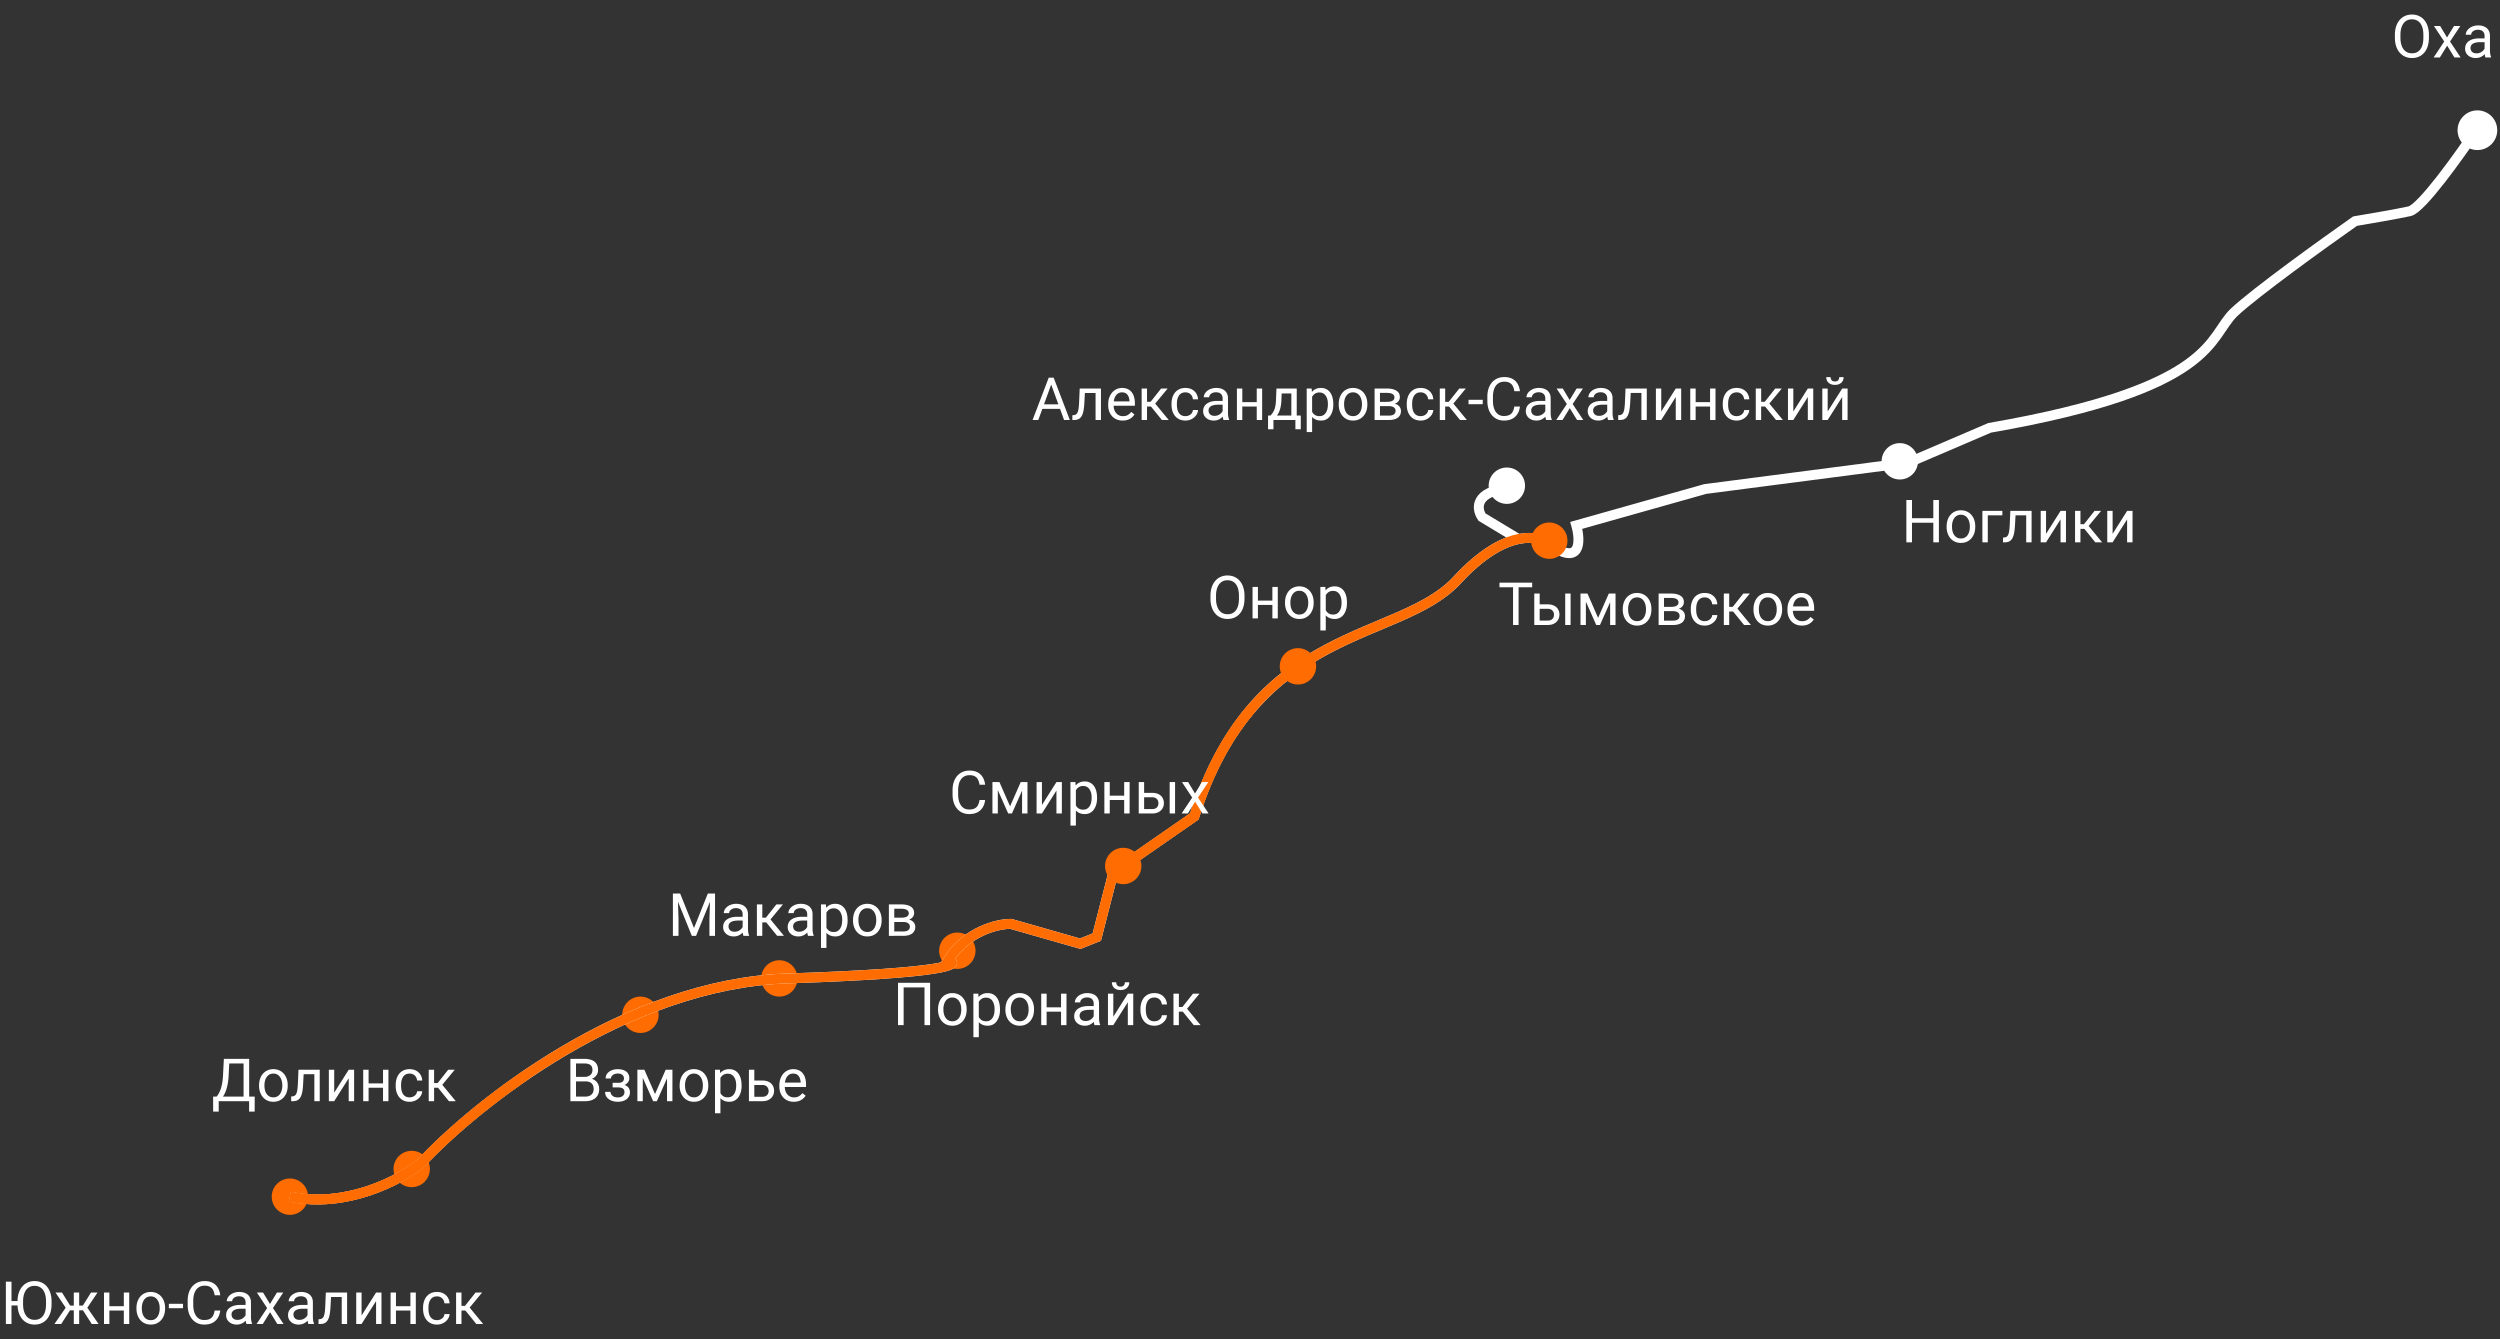 <svg width="756" height="405" fill="none" xmlns="http://www.w3.org/2000/svg"><rect width="100%" height="100%" fill="#333333" stroke="none"/><circle cx="749.168" cy="39.375" r="6" fill="#fff"/><circle cx="455.668" cy="146.875" r="5.5" fill="#fff"/><circle cx="574.5" cy="139.5" r="5.5" fill="#fff"/><circle cx="87.668" cy="361.875" r="5.5" fill="#FF6C01"/><circle cx="124.5" cy="353.5" r="5.5" fill="#FF6C01"/><circle cx="235.668" cy="295.875" r="5.5" fill="#FF6C01"/><circle cx="289.5" cy="287.5" r="5.5" fill="#FF6C01"/><circle cx="193.668" cy="306.875" r="5.5" fill="#FF6C01"/><path d="M749.168 38.875c-5.333 8-16.9 24.2-20.5 25-3.6.8-12.5 2.333-16.5 3-9.5 6.667-30.1 21.5-36.5 27.5-8 7.5-5 23-74 35l-24.5 10.5-61.5 8-39 11c1.333 4.833 1.5 12.7-8.5 5.5-1.577-1.261-4.683-2.269-9-1.372m-371.5 198.872c17.2 3.6 33.5-5.167 39.5-10 16.667-18 62.2-54.4 111-56 48.8-1.6 52.667-4.333 48.5-5.5 5.6-8.8 15-11 19-11l21 6 5-2 5-19.5 24.5-17c18.5-58.5 62-52.5 79.5-71.5 7.377-8.01 13.69-11.373 18.5-12.372m0 0-11-6.628c-1.5-2.167-2.4-6.9 6-8.5" stroke="#fff" stroke-width="3"/><path d="M468.168 164.375c-1.577-1.261-4.683-2.269-9-1.372-4.81.999-11.123 4.362-18.5 12.372-17.5 19-61 13-79.5 71.5l-24.5 17-5 19.5-5 2-21-6c-4 0-13.4 2.2-19 11 4.167 1.167.3 3.9-48.5 5.5s-94.333 38-111 56c-6 4.833-22.3 13.6-39.5 10" stroke="#FF6C01" stroke-width="3"/><path d="m336.668 263.875 24.5-17c4.495-14.213 10.465-24.618 17.179-32.5m-290.679 147.5c17.2 3.6 33.5-5.167 39.5-10 6.554-7.079 17.573-17.003 31.5-26.538" stroke="#FF6C01" stroke-width="3"/><circle cx="339.668" cy="261.875" r="5.5" fill="#FF6C01"/><circle cx="392.5" cy="201.5" r="5.5" fill="#FF6C01"/><circle cx="468.5" cy="163.5" r="5.5" fill="#FF6C01"/><path d="M3.473 387.578v12.797H1.776v-12.797h1.697Zm2.935 5.862v1.336h-3.04v-1.336h3.04Zm9.185.132v.809c0 .961-.12 1.822-.36 2.584s-.587 1.409-1.038 1.942a4.499 4.499 0 0 1-1.626 1.222c-.627.281-1.33.422-2.109.422-.756 0-1.45-.141-2.083-.422a4.684 4.684 0 0 1-1.635-1.222c-.457-.533-.811-1.18-1.063-1.942-.252-.762-.378-1.623-.378-2.584v-.809c0-.961.123-1.819.369-2.575.252-.762.606-1.409 1.063-1.942.457-.539 1-.95 1.626-1.231a5.075 5.075 0 0 1 2.083-.422c.78 0 1.483.141 2.11.422a4.455 4.455 0 0 1 1.626 1.231c.457.533.805 1.18 1.046 1.942.246.756.369 1.614.369 2.575Zm-1.679.809v-.826c0-.762-.079-1.436-.237-2.022-.153-.586-.378-1.078-.677-1.476a2.915 2.915 0 0 0-1.099-.906c-.427-.205-.914-.307-1.459-.307-.527 0-1.005.102-1.432.307a3.029 3.029 0 0 0-1.09.906c-.299.398-.53.89-.694 1.476-.164.586-.247 1.26-.247 2.022v.826c0 .767.083 1.447.247 2.039.164.586.398 1.081.703 1.485.31.399.676.7 1.098.906.428.205.906.307 1.433.307.55 0 1.04-.102 1.468-.307a2.872 2.872 0 0 0 1.08-.906c.3-.404.525-.899.678-1.485.152-.592.228-1.272.228-2.039Zm6.478 1.854-3.604-5.37h1.96l2.461 3.938h1.898l-.237 1.432h-2.478Zm.887-.167-2.76 4.307h-2.056l3.788-5.484 1.028 1.177Zm2.663-5.203v9.51h-1.626v-9.51h1.626Zm5.546 0-3.603 5.37h-2.479l-.255-1.432h1.908l2.46-3.938h1.97Zm-1.74 9.51-2.768-4.307 1.045-1.177 3.78 5.484h-2.057Zm10.01-5.388v1.319h-5.027v-1.319h5.028Zm-4.684-4.122v9.51h-1.626v-9.51h1.626Zm6.003 0v9.51h-1.635v-9.51h1.635Zm2.189 4.861v-.203c0-.685.1-1.321.299-1.907a4.544 4.544 0 0 1 .86-1.538c.376-.439.83-.779 1.363-1.019.533-.247 1.13-.37 1.793-.37.668 0 1.269.123 1.802.37.539.24.996.58 1.37 1.019.382.434.672.946.871 1.538.2.586.299 1.222.299 1.907v.203c0 .685-.1 1.321-.299 1.907-.2.586-.49 1.098-.87 1.538-.375.433-.83.773-1.362 1.019-.528.241-1.125.361-1.793.361-.668 0-1.269-.12-1.802-.361a4.082 4.082 0 0 1-1.371-1.019 4.65 4.65 0 0 1-.861-1.538 5.888 5.888 0 0 1-.3-1.907Zm1.626-.203v.203c0 .474.055.922.167 1.344.11.416.278.785.5 1.108.23.322.513.577.853.764.34.182.736.273 1.187.273.445 0 .835-.091 1.169-.273a2.45 2.45 0 0 0 .843-.764 3.55 3.55 0 0 0 .501-1.108 5.01 5.01 0 0 0 .176-1.344v-.203c0-.468-.058-.911-.176-1.327a3.41 3.41 0 0 0-.51-1.116 2.417 2.417 0 0 0-.843-.773c-.334-.188-.727-.282-1.178-.282-.445 0-.838.094-1.178.282a2.523 2.523 0 0 0-.843.773 3.51 3.51 0 0 0-.501 1.116 5.12 5.12 0 0 0-.167 1.327Zm12.454-1.256v1.336h-4.29v-1.336h4.29Zm9.562 2.039h1.688a5.387 5.387 0 0 1-.695 2.171 4.062 4.062 0 0 1-1.59 1.52c-.686.369-1.542.554-2.567.554-.75 0-1.432-.141-2.048-.422a4.555 4.555 0 0 1-1.573-1.195 5.606 5.606 0 0 1-1.02-1.872c-.234-.733-.351-1.547-.351-2.444v-1.274c0-.897.117-1.708.351-2.435a5.508 5.508 0 0 1 1.029-1.881 4.59 4.59 0 0 1 1.626-1.204c.633-.281 1.344-.422 2.136-.422.966 0 1.784.182 2.452.545a3.905 3.905 0 0 1 1.555 1.512c.375.639.607 1.38.695 2.224h-1.688c-.082-.598-.234-1.111-.457-1.538a2.372 2.372 0 0 0-.949-1.002c-.41-.235-.946-.352-1.608-.352-.569 0-1.07.108-1.503.325a3.033 3.033 0 0 0-1.081.923 4.3 4.3 0 0 0-.65 1.433 7.275 7.275 0 0 0-.22 1.854v1.292c0 .627.064 1.216.193 1.767.135.551.337 1.034.606 1.45.27.416.613.744 1.029.984.416.235.908.352 1.476.352.72 0 1.295-.114 1.723-.343.428-.228.75-.557.967-.984.222-.428.38-.941.474-1.538Zm9.36 2.443v-4.895c0-.375-.076-.701-.228-.976a1.494 1.494 0 0 0-.668-.65c-.299-.153-.668-.229-1.107-.229-.41 0-.77.07-1.081.211a1.882 1.882 0 0 0-.721.554 1.21 1.21 0 0 0-.255.738h-1.626c0-.34.088-.677.264-1.011.175-.334.427-.636.756-.905a3.78 3.78 0 0 1 1.195-.65c.469-.165.99-.247 1.564-.247.692 0 1.301.118 1.828.352.534.234.95.589 1.249 1.063.304.469.456 1.058.456 1.767v4.43c0 .316.027.653.08 1.011.058.357.143.665.254.922v.141h-1.696a3.036 3.036 0 0 1-.193-.747 6.014 6.014 0 0 1-.07-.879Zm.282-4.14.017 1.143h-1.643c-.463 0-.876.038-1.24.114a2.862 2.862 0 0 0-.913.325 1.548 1.548 0 0 0-.563.554 1.47 1.47 0 0 0-.193.765c0 .299.067.571.202.817s.337.443.606.589c.276.141.613.211 1.011.211.498 0 .938-.106 1.318-.316.381-.211.683-.469.906-.774.228-.305.351-.6.369-.888l.694.783c-.04.246-.152.518-.334.817a3.935 3.935 0 0 1-1.802 1.538 3.49 3.49 0 0 1-1.388.264c-.645 0-1.21-.126-1.697-.378a2.9 2.9 0 0 1-1.125-1.011 2.676 2.676 0 0 1-.395-1.433c0-.509.1-.958.299-1.344.199-.393.486-.718.861-.976a4.09 4.09 0 0 1 1.354-.597 7.127 7.127 0 0 1 1.766-.203h1.89Zm5-3.744 2.084 3.463 2.11-3.463h1.906l-3.11 4.694 3.207 4.816h-1.88l-2.198-3.568-2.197 3.568h-1.89l3.2-4.816-3.103-4.694h1.872Zm13.44 7.884v-4.895c0-.375-.077-.701-.23-.976a1.494 1.494 0 0 0-.667-.65c-.3-.153-.668-.229-1.108-.229-.41 0-.77.07-1.08.211a1.882 1.882 0 0 0-.721.554 1.21 1.21 0 0 0-.255.738h-1.626c0-.34.088-.677.263-1.011.176-.334.428-.636.756-.905a3.78 3.78 0 0 1 1.196-.65c.468-.165.99-.247 1.564-.247.691 0 1.3.118 1.828.352.533.234.95.589 1.248 1.063.305.469.457 1.058.457 1.767v4.43c0 .316.027.653.08 1.011.058.357.143.665.254.922v.141h-1.696a3.036 3.036 0 0 1-.193-.747 6.014 6.014 0 0 1-.07-.879Zm.28-4.14.018 1.143h-1.644c-.462 0-.875.038-1.239.114a2.862 2.862 0 0 0-.914.325 1.548 1.548 0 0 0-.562.554 1.47 1.47 0 0 0-.194.765c0 .299.068.571.203.817.134.246.336.443.606.589.275.141.612.211 1.01.211.499 0 .938-.106 1.319-.316.38-.211.683-.469.905-.774.229-.305.352-.6.37-.888l.694.783c-.041.246-.153.518-.334.817a3.935 3.935 0 0 1-1.802 1.538 3.49 3.49 0 0 1-1.389.264c-.644 0-1.21-.126-1.696-.378a2.9 2.9 0 0 1-1.125-1.011 2.676 2.676 0 0 1-.395-1.433c0-.509.1-.958.298-1.344.2-.393.487-.718.862-.976a4.09 4.09 0 0 1 1.353-.597 7.127 7.127 0 0 1 1.767-.203h1.89Zm10.257-3.744v1.345h-4.596v-1.345h4.596Zm1.433 0v9.51h-1.626v-9.51h1.626Zm-6.425 0h1.635l-.246 4.588a17.01 17.01 0 0 1-.202 1.881 6.427 6.427 0 0 1-.37 1.389 2.903 2.903 0 0 1-.58.949c-.228.24-.503.419-.826.536a3.423 3.423 0 0 1-1.116.167h-.51v-1.433l.352-.026a1.5 1.5 0 0 0 .642-.176 1.26 1.26 0 0 0 .457-.439 2.66 2.66 0 0 0 .298-.765c.082-.31.144-.68.185-1.107.047-.428.082-.926.105-1.494l.176-4.07Zm10.802 6.935 4.386-6.935h1.634v9.51h-1.634v-6.935l-4.386 6.935h-1.617v-9.51h1.617v6.935Zm15.082-2.813v1.319h-5.027v-1.319h5.027Zm-4.685-4.122v9.51h-1.626v-9.51h1.626Zm6.003 0v9.51h-1.634v-9.51h1.634Zm6.425 8.35c.387 0 .744-.079 1.072-.237.328-.159.598-.375.809-.651.211-.281.331-.6.36-.958h1.547a2.899 2.899 0 0 1-.571 1.573c-.346.481-.8.87-1.362 1.169a3.957 3.957 0 0 1-1.855.44c-.715 0-1.339-.126-1.872-.378a3.713 3.713 0 0 1-1.318-1.037 4.644 4.644 0 0 1-.783-1.512 6.412 6.412 0 0 1-.254-1.819v-.369c0-.639.085-1.243.254-1.811a4.63 4.63 0 0 1 .783-1.521 3.713 3.713 0 0 1 1.318-1.037c.533-.252 1.157-.378 1.872-.378.744 0 1.395.153 1.951.457.557.299.993.709 1.31 1.231.322.516.498 1.102.527 1.758h-1.547a2.334 2.334 0 0 0-.334-1.064 2.085 2.085 0 0 0-.773-.756c-.322-.193-.7-.29-1.134-.29-.498 0-.917.1-1.257.299-.334.194-.6.457-.8.791a3.681 3.681 0 0 0-.421 1.099 6.045 6.045 0 0 0-.123 1.222v.369c0 .416.041.826.123 1.23.082.404.219.771.413 1.099.199.328.465.592.799.791.34.193.762.29 1.266.29Zm7.383-8.35v9.51h-1.626v-9.51h1.626Zm6.24 0-4.509 5.449H139l-.246-1.423h1.863l3.191-4.026h1.977Zm-1.749 9.51-3.498-4.307 1.046-1.177 4.518 5.484h-2.066Zm174.187-285.038L313.986 127h-1.731l4.878-12.797h1.116l-.026 1.134Zm3.55 11.663-4.245-11.663-.026-1.134h1.116L323.514 127h-1.741Zm-.219-4.737v1.388h-7.19v-1.388h7.19Zm9.94-4.773v1.345h-4.597v-1.345h4.597Zm1.433 0V127h-1.626v-9.51h1.626Zm-6.425 0h1.635l-.246 4.588a16.921 16.921 0 0 1-.203 1.881 6.331 6.331 0 0 1-.369 1.389 2.886 2.886 0 0 1-.58.949c-.228.24-.504.419-.826.536a3.42 3.42 0 0 1-1.116.167h-.51v-1.433l.352-.026c.252-.018.465-.076.641-.176.182-.099.334-.246.457-.439.123-.199.223-.454.299-.765.082-.31.144-.68.185-1.107.047-.428.082-.926.105-1.494l.176-4.07Zm12.99 9.686a4.692 4.692 0 0 1-1.802-.334 4.085 4.085 0 0 1-1.379-.958 4.261 4.261 0 0 1-.879-1.459 5.356 5.356 0 0 1-.308-1.846v-.369c0-.773.114-1.462.343-2.065.228-.61.539-1.125.931-1.547a3.983 3.983 0 0 1 1.336-.958 3.836 3.836 0 0 1 1.547-.326c.68 0 1.266.118 1.758.352.498.234.905.563 1.222.984.316.416.551.909.703 1.477a7.06 7.06 0 0 1 .228 1.846v.729h-7.101v-1.327h5.475v-.123a4.058 4.058 0 0 0-.263-1.231 2.22 2.22 0 0 0-.703-.984c-.323-.258-.762-.387-1.319-.387a2.2 2.2 0 0 0-1.019.238 2.172 2.172 0 0 0-.8.685 3.45 3.45 0 0 0-.519 1.116c-.123.44-.184.947-.184 1.521v.369c0 .451.061.876.184 1.275.129.392.314.738.554 1.037.246.298.542.533.888.703.351.17.75.255 1.195.255.574 0 1.061-.118 1.459-.352a3.61 3.61 0 0 0 1.046-.94l.984.782c-.205.31-.465.606-.782.888a3.735 3.735 0 0 1-1.169.685c-.457.176-.999.264-1.626.264Zm7.365-9.686V127h-1.626v-9.51h1.626Zm6.241 0-4.509 5.449h-2.277l-.246-1.423h1.864l3.19-4.026h1.978Zm-1.749 9.51-3.498-4.307 1.045-1.177 4.518 5.484h-2.065Zm7.145-1.16c.387 0 .744-.079 1.072-.237.329-.159.598-.375.809-.651.211-.281.331-.6.36-.958h1.547a2.899 2.899 0 0 1-.571 1.573c-.346.481-.8.871-1.362 1.169a3.957 3.957 0 0 1-1.855.44c-.715 0-1.339-.126-1.872-.378a3.713 3.713 0 0 1-1.318-1.037 4.644 4.644 0 0 1-.783-1.512 6.412 6.412 0 0 1-.254-1.819v-.369c0-.639.085-1.243.254-1.811a4.63 4.63 0 0 1 .783-1.521 3.713 3.713 0 0 1 1.318-1.037c.533-.252 1.157-.378 1.872-.378.744 0 1.395.153 1.951.457.557.299.993.709 1.31 1.231.322.516.498 1.102.527 1.758h-1.547a2.334 2.334 0 0 0-.334-1.064 2.085 2.085 0 0 0-.773-.756c-.322-.193-.7-.29-1.134-.29-.498 0-.917.1-1.257.299-.334.194-.6.457-.799.791a3.683 3.683 0 0 0-.422 1.099 6.045 6.045 0 0 0-.123 1.222v.369c0 .416.041.826.123 1.23.082.404.219.771.413 1.099.199.328.466.592.8.791.339.193.761.29 1.265.29Zm11.224-.466v-4.895c0-.375-.076-.701-.229-.976a1.491 1.491 0 0 0-.668-.65c-.299-.153-.668-.229-1.107-.229-.41 0-.771.07-1.081.211a1.882 1.882 0 0 0-.721.554 1.21 1.21 0 0 0-.255.738h-1.626c0-.34.088-.677.264-1.011.176-.334.428-.636.756-.905a3.779 3.779 0 0 1 1.195-.65c.469-.165.99-.247 1.565-.247.691 0 1.3.118 1.828.352.533.234.949.589 1.248 1.063.304.469.457 1.058.457 1.767v4.43c0 .316.026.653.079 1.011.058.357.143.665.255.922V127h-1.697a3.058 3.058 0 0 1-.193-.747 5.997 5.997 0 0 1-.07-.879Zm.281-4.14.018 1.143h-1.644a6.08 6.08 0 0 0-1.239.114 2.864 2.864 0 0 0-.914.325 1.55 1.55 0 0 0-.563.554 1.469 1.469 0 0 0-.193.765c0 .299.067.571.202.817s.337.443.606.589c.276.141.613.211 1.011.211a2.69 2.69 0 0 0 1.319-.316c.38-.211.682-.469.905-.774.228-.305.351-.6.369-.888l.694.783c-.041.246-.152.518-.334.817a3.937 3.937 0 0 1-1.801 1.538 3.493 3.493 0 0 1-1.389.264c-.645 0-1.21-.126-1.696-.378a2.893 2.893 0 0 1-1.125-1.011 2.673 2.673 0 0 1-.396-1.433c0-.509.1-.958.299-1.344.199-.393.486-.718.861-.976a4.086 4.086 0 0 1 1.354-.597 7.123 7.123 0 0 1 1.766-.203h1.89Zm10.354.378v1.319h-5.028v-1.319h5.028Zm-4.685-4.122V127h-1.626v-9.51h1.626Zm6.003 0V127h-1.635v-9.51h1.635Zm4.333 0h1.626l-.141 3.56c-.035.902-.137 1.681-.307 2.338-.17.656-.387 1.216-.651 1.678a5.031 5.031 0 0 1-.887 1.152c-.323.31-.657.571-1.002.782h-.809l.044-1.327.334-.009c.193-.228.381-.463.562-.703.182-.246.349-.536.501-.87.153-.34.279-.753.378-1.239.106-.493.173-1.093.202-1.802l.15-3.56Zm.404 0h5.722V127h-1.626v-8.007h-4.096v-1.503Zm-2.944 8.174h9.888v4.14h-1.626V127h-6.636v2.804h-1.635l.009-4.14Zm13.315-6.346v11.338h-1.634V117.49h1.494l.14 1.828Zm6.408 2.848v.185c0 .691-.083 1.333-.247 1.924a4.745 4.745 0 0 1-.72 1.53c-.311.433-.695.77-1.152 1.01-.457.241-.981.361-1.573.361-.603 0-1.137-.1-1.599-.299a3.149 3.149 0 0 1-1.178-.87 4.468 4.468 0 0 1-.774-1.371 7.946 7.946 0 0 1-.386-1.802v-.984a8.27 8.27 0 0 1 .395-1.89 4.69 4.69 0 0 1 .765-1.424 3.14 3.14 0 0 1 1.169-.905c.457-.211.984-.317 1.582-.317.597 0 1.128.118 1.591.352.462.229.852.557 1.169.984.316.428.553.941.711 1.538a7.4 7.4 0 0 1 .247 1.978Zm-1.635.185v-.185c0-.475-.05-.92-.15-1.336a3.374 3.374 0 0 0-.465-1.107 2.217 2.217 0 0 0-.791-.756c-.323-.188-.707-.281-1.152-.281-.41 0-.767.07-1.072.21a2.329 2.329 0 0 0-.765.572 3.011 3.011 0 0 0-.518.808c-.129.299-.226.61-.29.932v2.276c.117.411.281.797.492 1.161.211.357.492.647.844.87.351.216.794.325 1.327.325.439 0 .817-.091 1.134-.273.322-.187.585-.442.791-.764.21-.323.366-.692.465-1.108.1-.422.15-.87.15-1.344Zm3.278 0v-.203c0-.685.1-1.321.299-1.907a4.529 4.529 0 0 1 .861-1.538 3.84 3.84 0 0 1 1.363-1.019c.533-.246 1.13-.37 1.793-.37.667 0 1.268.124 1.801.37.539.24.996.58 1.371 1.019.381.434.671.946.87 1.538.2.586.299 1.222.299 1.907v.203a5.87 5.87 0 0 1-.299 1.907 4.561 4.561 0 0 1-.87 1.538 3.992 3.992 0 0 1-1.362 1.019c-.527.241-1.125.361-1.793.361-.668 0-1.268-.12-1.802-.361a4.085 4.085 0 0 1-1.371-1.019 4.646 4.646 0 0 1-.861-1.538 5.896 5.896 0 0 1-.299-1.907Zm1.626-.203v.203c0 .474.056.922.167 1.344.111.416.278.785.501 1.108.229.322.513.577.853.764.339.182.735.273 1.186.273.445 0 .835-.091 1.169-.273.34-.187.621-.442.844-.764.222-.323.389-.692.501-1.108a5.01 5.01 0 0 0 .176-1.344v-.203c0-.468-.059-.911-.176-1.327a3.417 3.417 0 0 0-.51-1.116 2.42 2.42 0 0 0-.844-.773c-.334-.188-.726-.282-1.177-.282-.446 0-.838.094-1.178.282a2.529 2.529 0 0 0-.844.773 3.51 3.51 0 0 0-.501 1.116 5.132 5.132 0 0 0-.167 1.327Zm13.535.668h-3.12l-.017-1.3h2.548c.504 0 .923-.05 1.257-.15.34-.099.595-.249.765-.448.17-.199.255-.445.255-.738 0-.229-.05-.428-.15-.598a1.086 1.086 0 0 0-.43-.431 2.142 2.142 0 0 0-.721-.255 4.967 4.967 0 0 0-.993-.087h-2.083V127h-1.626v-9.51h3.709a7.65 7.65 0 0 1 1.626.158c.486.106.899.267 1.239.484.346.211.609.48.791.808.182.329.272.715.272 1.161a1.954 1.954 0 0 1-.694 1.503 2.81 2.81 0 0 1-.844.492 4.337 4.337 0 0 1-1.151.237l-.633.483Zm0 4.184h-3.709l.809-1.318h2.9c.451 0 .826-.056 1.125-.167.299-.118.522-.282.668-.493.153-.216.229-.474.229-.773 0-.299-.076-.554-.229-.765-.146-.216-.369-.38-.668-.492-.299-.117-.674-.176-1.125-.176h-2.47l.018-1.3h3.085l.589.492c.521.041.964.17 1.327.387.363.216.639.492.826.826.188.328.281.685.281 1.072 0 .445-.085.838-.254 1.178a2.24 2.24 0 0 1-.721.852c-.317.223-.7.393-1.151.51a6.424 6.424 0 0 1-1.53.167Zm9.642-1.16c.387 0 .744-.079 1.072-.237.328-.159.598-.375.809-.651.211-.281.331-.6.36-.958h1.547a2.899 2.899 0 0 1-.571 1.573c-.346.481-.8.871-1.363 1.169a3.95 3.95 0 0 1-1.854.44c-.715 0-1.339-.126-1.872-.378a3.716 3.716 0 0 1-1.319-1.037 4.661 4.661 0 0 1-.782-1.512 6.377 6.377 0 0 1-.255-1.819v-.369c0-.639.085-1.243.255-1.811a4.647 4.647 0 0 1 .782-1.521 3.716 3.716 0 0 1 1.319-1.037c.533-.252 1.157-.378 1.872-.378.744 0 1.394.153 1.951.457.557.299.993.709 1.31 1.231.322.516.498 1.102.527 1.758h-1.547a2.346 2.346 0 0 0-.334-1.064 2.085 2.085 0 0 0-.773-.756 2.169 2.169 0 0 0-1.134-.29c-.498 0-.917.1-1.257.299a2.206 2.206 0 0 0-.8.791 3.71 3.71 0 0 0-.422 1.099 6.045 6.045 0 0 0-.123 1.222v.369c0 .416.041.826.123 1.23.082.404.22.771.413 1.099.2.328.466.592.8.791.34.193.762.29 1.266.29Zm7.383-8.35V127h-1.626v-9.51h1.626Zm6.24 0-4.509 5.449h-2.276l-.246-1.423h1.863l3.19-4.026h1.978Zm-1.749 9.51-3.498-4.307 1.046-1.177 4.517 5.484h-2.065Zm6.864-6.108v1.336h-4.289v-1.336h4.289Zm9.563 2.039h1.687c-.088.808-.319 1.532-.694 2.171a4.067 4.067 0 0 1-1.591 1.52c-.686.369-1.541.554-2.566.554-.75 0-1.433-.141-2.048-.422a4.556 4.556 0 0 1-1.574-1.195 5.607 5.607 0 0 1-1.019-1.872c-.234-.733-.352-1.547-.352-2.444v-1.274c0-.897.118-1.708.352-2.435.24-.732.583-1.359 1.028-1.881a4.587 4.587 0 0 1 1.626-1.204c.633-.281 1.345-.422 2.136-.422.967 0 1.784.182 2.452.545a3.905 3.905 0 0 1 1.556 1.512c.375.639.606 1.38.694 2.224h-1.687c-.082-.598-.235-1.111-.457-1.538a2.37 2.37 0 0 0-.95-1.002c-.41-.235-.946-.352-1.608-.352-.568 0-1.069.108-1.503.325a3.031 3.031 0 0 0-1.081.923 4.282 4.282 0 0 0-.65 1.433 7.252 7.252 0 0 0-.22 1.854v1.292c0 .627.064 1.216.193 1.767a4.69 4.69 0 0 0 .607 1.45c.269.416.612.744 1.028.984.416.235.908.352 1.477.352.72 0 1.294-.114 1.722-.343.428-.228.75-.557.967-.984.223-.428.381-.941.475-1.538Zm9.36 2.443v-4.895c0-.375-.076-.701-.229-.976a1.491 1.491 0 0 0-.668-.65c-.298-.153-.668-.229-1.107-.229-.41 0-.77.07-1.081.211a1.882 1.882 0 0 0-.721.554 1.21 1.21 0 0 0-.255.738h-1.626c0-.34.088-.677.264-1.011.176-.334.428-.636.756-.905a3.779 3.779 0 0 1 1.195-.65c.469-.165.99-.247 1.565-.247.691 0 1.301.118 1.828.352.533.234.949.589 1.248 1.063.305.469.457 1.058.457 1.767v4.43c0 .316.026.653.079 1.011.059.357.144.665.255.922V127h-1.696a3.054 3.054 0 0 1-.194-.747 5.997 5.997 0 0 1-.07-.879Zm.281-4.14.018 1.143h-1.644a6.08 6.08 0 0 0-1.239.114 2.864 2.864 0 0 0-.914.325 1.55 1.55 0 0 0-.563.554 1.469 1.469 0 0 0-.193.765c0 .299.067.571.202.817s.337.443.607.589c.275.141.612.211 1.01.211a2.69 2.69 0 0 0 1.319-.316c.381-.211.682-.469.905-.774.229-.305.352-.6.369-.888l.694.783c-.041.246-.152.518-.334.817a3.937 3.937 0 0 1-1.801 1.538 3.49 3.49 0 0 1-1.389.264c-.644 0-1.21-.126-1.696-.378a2.893 2.893 0 0 1-1.125-1.011 2.673 2.673 0 0 1-.396-1.433c0-.509.1-.958.299-1.344.199-.393.486-.718.861-.976a4.095 4.095 0 0 1 1.354-.597 7.125 7.125 0 0 1 1.767-.203h1.889Zm5.001-3.744 2.083 3.463 2.11-3.463h1.907l-3.112 4.694 3.208 4.816h-1.88l-2.198-3.568-2.197 3.568h-1.89l3.2-4.816-3.103-4.694h1.872Zm13.439 7.884v-4.895c0-.375-.077-.701-.229-.976a1.491 1.491 0 0 0-.668-.65c-.299-.153-.668-.229-1.107-.229-.41 0-.771.07-1.081.211a1.882 1.882 0 0 0-.721.554 1.21 1.21 0 0 0-.255.738h-1.626c0-.34.088-.677.264-1.011.176-.334.428-.636.756-.905a3.779 3.779 0 0 1 1.195-.65c.469-.165.99-.247 1.564-.247.692 0 1.301.118 1.829.352.533.234.949.589 1.248 1.063.304.469.457 1.058.457 1.767v4.43c0 .316.026.653.079 1.011.058.357.143.665.255.922V127h-1.697a3.058 3.058 0 0 1-.193-.747 5.997 5.997 0 0 1-.07-.879Zm.281-4.14.017 1.143h-1.643a6.08 6.08 0 0 0-1.239.114 2.855 2.855 0 0 0-.914.325 1.55 1.55 0 0 0-.563.554 1.469 1.469 0 0 0-.193.765c0 .299.067.571.202.817s.337.443.606.589c.276.141.613.211 1.011.211.498 0 .938-.106 1.318-.316.381-.211.683-.469.906-.774.228-.305.351-.6.369-.888l.694.783c-.041.246-.152.518-.334.817a3.943 3.943 0 0 1-1.802 1.538c-.41.176-.873.264-1.388.264-.645 0-1.21-.126-1.697-.378a2.907 2.907 0 0 1-1.125-1.011 2.681 2.681 0 0 1-.395-1.433c0-.509.1-.958.299-1.344.199-.393.486-.718.861-.976a4.086 4.086 0 0 1 1.354-.597 7.123 7.123 0 0 1 1.766-.203h1.89Zm10.257-3.744v1.345h-4.597v-1.345h4.597Zm1.432 0V127h-1.626v-9.51h1.626Zm-6.424 0h1.634l-.246 4.588a16.94 16.94 0 0 1-.202 1.881 6.445 6.445 0 0 1-.369 1.389 2.903 2.903 0 0 1-.58.949 2.13 2.13 0 0 1-.826.536 3.43 3.43 0 0 1-1.117.167h-.509v-1.433l.351-.026c.252-.018.466-.076.642-.176.182-.099.334-.246.457-.439.123-.199.223-.454.299-.765.082-.31.143-.68.184-1.107.047-.428.082-.926.106-1.494l.176-4.07Zm10.801 6.935 4.386-6.935h1.635V127h-1.635v-6.935L502.362 127h-1.617v-9.51h1.617v6.935Zm15.082-2.813v1.319h-5.027v-1.319h5.027Zm-4.684-4.122V127h-1.626v-9.51h1.626Zm6.003 0V127h-1.635v-9.51h1.635Zm6.425 8.35a2.44 2.44 0 0 0 1.072-.237c.328-.159.597-.375.808-.651.211-.281.331-.6.361-.958h1.547a2.9 2.9 0 0 1-.572 1.573c-.345.481-.8.871-1.362 1.169a3.955 3.955 0 0 1-1.854.44c-.715 0-1.339-.126-1.873-.378a3.721 3.721 0 0 1-1.318-1.037 4.642 4.642 0 0 1-.782-1.512 6.377 6.377 0 0 1-.255-1.819v-.369c0-.639.085-1.243.255-1.811a4.627 4.627 0 0 1 .782-1.521 3.721 3.721 0 0 1 1.318-1.037c.534-.252 1.158-.378 1.873-.378.744 0 1.394.153 1.951.457.556.299.993.709 1.309 1.231.323.516.498 1.102.528 1.758h-1.547a2.358 2.358 0 0 0-.334-1.064 2.096 2.096 0 0 0-.774-.756c-.322-.193-.7-.29-1.133-.29-.499 0-.917.1-1.257.299a2.206 2.206 0 0 0-.8.791 3.71 3.71 0 0 0-.422 1.099 6.045 6.045 0 0 0-.123 1.222v.369c0 .416.041.826.123 1.23.082.404.22.771.413 1.099.199.328.466.592.8.791.34.193.762.29 1.266.29Zm7.382-8.35V127h-1.626v-9.51h1.626Zm6.241 0-4.509 5.449h-2.277l-.246-1.423h1.864l3.19-4.026h1.978Zm-1.749 9.51-3.499-4.307 1.046-1.177 4.518 5.484h-2.065Zm5.238-2.575 4.386-6.935h1.634V127h-1.634v-6.935L542.3 127h-1.617v-9.51h1.617v6.935Zm10.388 0 4.386-6.935h1.635V127h-1.635v-6.935L552.688 127h-1.617v-9.51h1.617v6.935Zm3.499-10.38h1.318c0 .457-.106.864-.317 1.222-.21.351-.512.627-.905.826-.392.199-.858.299-1.397.299-.815 0-1.459-.217-1.934-.651-.469-.439-.703-1.005-.703-1.696h1.318c0 .346.1.65.299.914.199.264.539.395 1.02.395.468 0 .802-.131 1.002-.395.199-.264.299-.568.299-.914Zm-96.973 62.158V189h-1.67v-12.797h1.67Zm4.113 0v1.389h-9.888v-1.389h9.888Zm1.828 6.557h2.857c.767 0 1.415.135 1.942.404.527.264.926.63 1.195 1.099.276.463.413.99.413 1.582 0 .439-.076.852-.228 1.239a2.774 2.774 0 0 1-.686 1.002c-.298.287-.67.513-1.116.677-.439.158-.946.237-1.52.237h-4.043v-9.51h1.626v8.174h2.417c.468 0 .843-.085 1.125-.255.281-.17.483-.389.606-.659a2.013 2.013 0 0 0 0-1.688 1.582 1.582 0 0 0-.606-.685c-.282-.188-.657-.281-1.125-.281h-2.857v-1.336Zm9.791-3.27V189h-1.626v-9.51h1.626Zm8.315 7.348 3.234-7.348h1.565l-4.237 9.51h-1.125l-4.219-9.51h1.565l3.217 7.348Zm-3.692-7.348V189h-1.626v-9.51h1.626Zm7.33 9.51v-9.51h1.635V189h-1.635Zm3.824-4.649v-.203c0-.685.099-1.321.298-1.907.2-.592.487-1.104.862-1.538a3.845 3.845 0 0 1 1.362-1.019 4.23 4.23 0 0 1 1.793-.37c.668 0 1.269.124 1.802.37.539.24.996.58 1.371 1.019.381.434.671.946.87 1.538.199.586.299 1.222.299 1.907v.203c0 .685-.1 1.321-.299 1.907a4.561 4.561 0 0 1-.87 1.538 3.992 3.992 0 0 1-1.362 1.019c-.528.241-1.125.361-1.793.361-.668 0-1.269-.12-1.802-.361a4.085 4.085 0 0 1-1.371-1.019 4.665 4.665 0 0 1-.862-1.538 5.896 5.896 0 0 1-.298-1.907Zm1.626-.203v.203c0 .474.055.922.167 1.344.111.416.278.785.501 1.108.228.322.512.577.852.764.34.182.735.273 1.187.273.445 0 .835-.091 1.169-.273a2.45 2.45 0 0 0 .843-.764c.223-.323.39-.692.501-1.108a4.97 4.97 0 0 0 .176-1.344v-.203c0-.468-.058-.911-.176-1.327a3.415 3.415 0 0 0-.509-1.116 2.42 2.42 0 0 0-.844-.773c-.334-.188-.727-.282-1.178-.282-.445 0-.838.094-1.178.282a2.516 2.516 0 0 0-.843.773 3.51 3.51 0 0 0-.501 1.116 5.09 5.09 0 0 0-.167 1.327Zm13.535.668h-3.12l-.018-1.3h2.549c.504 0 .923-.05 1.257-.15.34-.099.594-.249.764-.448.17-.199.255-.445.255-.738 0-.229-.05-.428-.149-.598a1.089 1.089 0 0 0-.431-.431 2.129 2.129 0 0 0-.72-.255 4.985 4.985 0 0 0-.994-.087h-2.083V189h-1.626v-9.51h3.709c.604 0 1.146.053 1.626.158.487.106.9.267 1.24.484.345.211.609.48.791.808.181.329.272.715.272 1.161a1.955 1.955 0 0 1-.694 1.503c-.229.199-.51.363-.844.492a4.345 4.345 0 0 1-1.151.237l-.633.483Zm0 4.184h-3.709l.808-1.318h2.901c.451 0 .826-.056 1.125-.167.299-.118.521-.282.668-.493a1.31 1.31 0 0 0 .228-.773c0-.299-.076-.554-.228-.765-.147-.216-.369-.38-.668-.492-.299-.117-.674-.176-1.125-.176h-2.47l.018-1.3h3.085l.588.492c.522.041.964.17 1.328.387.363.216.638.492.826.826.187.328.281.685.281 1.072 0 .445-.085.838-.255 1.178a2.23 2.23 0 0 1-.721.852c-.316.223-.7.393-1.151.51a6.415 6.415 0 0 1-1.529.167Zm9.641-1.16a2.44 2.44 0 0 0 1.073-.237c.328-.159.597-.375.808-.651.211-.281.331-.6.361-.958h1.546a2.89 2.89 0 0 1-.571 1.573c-.346.481-.8.871-1.362 1.169a3.957 3.957 0 0 1-1.855.44c-.714 0-1.338-.126-1.872-.378a3.721 3.721 0 0 1-1.318-1.037 4.642 4.642 0 0 1-.782-1.512 6.377 6.377 0 0 1-.255-1.819v-.369c0-.639.085-1.243.255-1.811a4.627 4.627 0 0 1 .782-1.521 3.721 3.721 0 0 1 1.318-1.037c.534-.252 1.158-.378 1.872-.378.745 0 1.395.153 1.952.457.556.299.993.709 1.309 1.231.322.516.498 1.102.527 1.758h-1.546a2.358 2.358 0 0 0-.334-1.064 2.096 2.096 0 0 0-.774-.756c-.322-.193-.7-.29-1.134-.29-.498 0-.917.1-1.256.299a2.206 2.206 0 0 0-.8.791 3.683 3.683 0 0 0-.422 1.099 6.045 6.045 0 0 0-.123 1.222v.369c0 .416.041.826.123 1.23.082.404.22.771.413 1.099.199.328.466.592.8.791.34.193.761.29 1.265.29Zm7.383-8.35V189h-1.626v-9.51h1.626Zm6.24 0-4.508 5.449h-2.277l-.246-1.423h1.863l3.191-4.026h1.977Zm-1.749 9.51-3.498-4.307 1.046-1.177 4.518 5.484h-2.066Zm2.857-4.649v-.203c0-.685.099-1.321.299-1.907a4.529 4.529 0 0 1 .861-1.538 3.845 3.845 0 0 1 1.362-1.019 4.234 4.234 0 0 1 1.793-.37c.668 0 1.269.124 1.802.37.539.24.996.58 1.371 1.019.381.434.671.946.87 1.538.199.586.299 1.222.299 1.907v.203c0 .685-.1 1.321-.299 1.907a4.561 4.561 0 0 1-.87 1.538 3.992 3.992 0 0 1-1.362 1.019c-.528.241-1.125.361-1.793.361-.668 0-1.269-.12-1.802-.361a4.085 4.085 0 0 1-1.371-1.019 4.646 4.646 0 0 1-.861-1.538 5.87 5.87 0 0 1-.299-1.907Zm1.626-.203v.203c0 .474.056.922.167 1.344.111.416.278.785.501 1.108.228.322.512.577.852.764.34.182.736.273 1.187.273.445 0 .835-.091 1.169-.273.34-.187.621-.442.844-.764.222-.323.389-.692.501-1.108a5.01 5.01 0 0 0 .175-1.344v-.203c0-.468-.058-.911-.175-1.327a3.438 3.438 0 0 0-.51-1.116 2.42 2.42 0 0 0-.844-.773c-.334-.188-.727-.282-1.178-.282-.445 0-.838.094-1.177.282a2.52 2.52 0 0 0-.844.773 3.51 3.51 0 0 0-.501 1.116 5.132 5.132 0 0 0-.167 1.327Zm13.016 5.028a4.686 4.686 0 0 1-1.801-.334 4.09 4.09 0 0 1-1.38-.958 4.261 4.261 0 0 1-.879-1.459 5.356 5.356 0 0 1-.308-1.846v-.369c0-.773.115-1.462.343-2.065.229-.61.539-1.125.932-1.547a3.973 3.973 0 0 1 1.336-.958 3.832 3.832 0 0 1 1.547-.326c.679 0 1.265.118 1.757.352.498.234.906.563 1.222.984.316.416.551.909.703 1.477a7.06 7.06 0 0 1 .229 1.846v.729h-7.102v-1.327h5.476v-.123a4.09 4.09 0 0 0-.264-1.231 2.22 2.22 0 0 0-.703-.984c-.322-.258-.762-.387-1.318-.387a2.205 2.205 0 0 0-1.82.923 3.47 3.47 0 0 0-.518 1.116c-.123.44-.185.947-.185 1.521v.369c0 .451.062.876.185 1.275.129.392.313.738.553 1.037.246.298.542.533.888.703.352.17.75.255 1.195.255.575 0 1.061-.118 1.459-.352a3.61 3.61 0 0 0 1.046-.94l.985.782c-.205.31-.466.606-.783.888a3.735 3.735 0 0 1-1.169.685c-.457.176-.999.264-1.626.264Zm39.946-32.471v1.38h-6.926v-1.38h6.926Zm-6.662-5.502V164h-1.697v-12.797h1.697Zm8.138 0V164h-1.687v-12.797h1.687Zm2.338 8.148v-.203c0-.685.1-1.321.299-1.907a4.529 4.529 0 0 1 .861-1.538 3.84 3.84 0 0 1 1.363-1.019 4.23 4.23 0 0 1 1.793-.37c.668 0 1.268.124 1.801.37.539.24.996.58 1.371 1.019.381.434.671.946.871 1.538.199.586.298 1.222.298 1.907v.203c0 .685-.099 1.321-.298 1.907a4.58 4.58 0 0 1-.871 1.538 3.992 3.992 0 0 1-1.362 1.019c-.527.241-1.125.361-1.793.361-.668 0-1.268-.12-1.802-.361a4.085 4.085 0 0 1-1.371-1.019 4.646 4.646 0 0 1-.861-1.538 5.896 5.896 0 0 1-.299-1.907Zm1.626-.203v.203c0 .474.056.922.167 1.344.111.416.278.785.501 1.108.229.322.513.577.853.764.34.182.735.273 1.186.273.446 0 .835-.091 1.169-.273.34-.187.621-.442.844-.764.223-.323.39-.692.501-1.108a5.01 5.01 0 0 0 .176-1.344v-.203c0-.468-.059-.911-.176-1.327a3.396 3.396 0 0 0-.51-1.116 2.42 2.42 0 0 0-.844-.773c-.334-.188-.726-.282-1.177-.282-.446 0-.838.094-1.178.282a2.529 2.529 0 0 0-.844.773 3.51 3.51 0 0 0-.501 1.116 5.132 5.132 0 0 0-.167 1.327Zm15.214-4.658v1.345h-4.394V164h-1.626v-9.51h6.02Zm7.418 0v1.345h-4.597v-1.345h4.597Zm1.433 0V164h-1.626v-9.51h1.626Zm-6.425 0h1.635l-.247 4.588a16.94 16.94 0 0 1-.202 1.881 6.445 6.445 0 0 1-.369 1.389 2.886 2.886 0 0 1-.58.949c-.228.24-.504.419-.826.536a3.42 3.42 0 0 1-1.116.167h-.51v-1.433l.352-.026c.251-.018.465-.076.641-.176.182-.099.334-.246.457-.439.123-.199.223-.454.299-.765.082-.31.144-.68.185-1.107.046-.428.082-.926.105-1.494l.176-4.07Zm10.802 6.935 4.385-6.935h1.635V164h-1.635v-6.935L618.726 164h-1.618v-9.51h1.618v6.935Zm10.397-6.935V164h-1.626v-9.51h1.626Zm6.24 0-4.509 5.449h-2.276l-.246-1.423h1.863l3.191-4.026h1.977Zm-1.749 9.51-3.498-4.307 1.046-1.177L635.68 164h-2.066Zm5.239-2.575 4.385-6.935h1.635V164h-1.635v-6.935L638.853 164h-1.618v-9.51h1.618v6.935Zm-342.642 80.506h1.687a5.373 5.373 0 0 1-.694 2.171 4.06 4.06 0 0 1-1.591 1.52c-.685.369-1.541.554-2.566.554-.75 0-1.433-.141-2.048-.422a4.553 4.553 0 0 1-1.573-1.195 5.591 5.591 0 0 1-1.02-1.872c-.234-.733-.351-1.547-.351-2.444v-1.274c0-.897.117-1.708.351-2.435.24-.732.583-1.359 1.029-1.881a4.587 4.587 0 0 1 1.626-1.204c.632-.281 1.344-.422 2.135-.422.967 0 1.784.182 2.452.545a3.905 3.905 0 0 1 1.556 1.512c.375.639.607 1.38.694 2.224h-1.687c-.082-.598-.234-1.111-.457-1.538a2.374 2.374 0 0 0-.949-1.002c-.41-.235-.947-.352-1.609-.352-.568 0-1.069.108-1.503.325a3.04 3.04 0 0 0-1.081.923 4.282 4.282 0 0 0-.65 1.433 7.252 7.252 0 0 0-.22 1.854v1.292c0 .627.065 1.216.194 1.767.134.551.336 1.034.606 1.45.27.416.612.744 1.028.984.416.235.909.352 1.477.352.721 0 1.295-.114 1.723-.343a2.24 2.24 0 0 0 .966-.984c.223-.428.381-.941.475-1.538Zm9.22 1.907 3.234-7.348h1.564l-4.236 9.51h-1.125l-4.219-9.51h1.565l3.217 7.348Zm-3.692-7.348V246h-1.626v-9.51h1.626Zm7.33 9.51v-9.51h1.635V246h-1.635Zm6.012-2.575 4.386-6.935h1.635V246h-1.635v-6.935L315.081 246h-1.617v-9.51h1.617v6.935Zm10.257-5.107v11.338h-1.635V236.49h1.494l.141 1.828Zm6.407 2.848v.185c0 .691-.082 1.333-.246 1.924a4.726 4.726 0 0 1-.721 1.53c-.31.433-.694.77-1.151 1.01-.457.241-.981.361-1.573.361-.604 0-1.137-.1-1.6-.299a3.157 3.157 0 0 1-1.178-.87 4.445 4.445 0 0 1-.773-1.371 7.945 7.945 0 0 1-.387-1.802v-.984a8.268 8.268 0 0 1 .396-1.89 4.71 4.71 0 0 1 .764-1.424c.323-.398.712-.7 1.169-.905.457-.211.985-.317 1.582-.317.598 0 1.128.118 1.591.352.463.229.853.557 1.169.984.317.428.554.941.712 1.538.164.592.246 1.251.246 1.978Zm-1.635.185v-.185c0-.475-.049-.92-.149-1.336a3.376 3.376 0 0 0-.466-1.107 2.21 2.21 0 0 0-.791-.756c-.322-.188-.706-.281-1.151-.281-.41 0-.768.07-1.073.21a2.335 2.335 0 0 0-.764.572 3.039 3.039 0 0 0-.519.808c-.129.299-.225.61-.29.932v2.276c.117.411.281.797.492 1.161.211.357.493.647.844.87.352.216.794.325 1.327.325.44 0 .818-.091 1.134-.273.322-.187.586-.442.791-.764.211-.323.366-.692.466-1.108.1-.422.149-.87.149-1.344Zm10.161-.739v1.319h-5.028v-1.319h5.028Zm-4.685-4.122V246h-1.626v-9.51h1.626Zm6.003 0V246h-1.635v-9.51h1.635Zm3.955 3.27h2.856c.768 0 1.415.135 1.943.404.527.264.926.63 1.195 1.099.275.463.413.99.413 1.582 0 .439-.076.852-.228 1.239a2.787 2.787 0 0 1-.686 1.002 3.17 3.17 0 0 1-1.116.677c-.44.158-.946.237-1.521.237h-4.043v-9.51h1.626v8.174h2.417c.469 0 .844-.085 1.125-.255.282-.17.484-.389.607-.659s.184-.551.184-.844c0-.287-.061-.568-.184-.844a1.578 1.578 0 0 0-.607-.685c-.281-.188-.656-.281-1.125-.281h-2.856v-1.336Zm9.791-3.27V246h-1.626v-9.51h1.626Zm3.946 0 2.083 3.463 2.11-3.463h1.907l-3.111 4.694 3.208 4.816h-1.881l-2.198-3.568-2.197 3.568h-1.89l3.2-4.816-3.103-4.694h1.872Zm-78.022 60.713V310h-1.688v-11.408h-6.31V310h-1.697v-12.797h9.695Zm2.399 8.148v-.203c0-.685.1-1.321.299-1.907a4.529 4.529 0 0 1 .861-1.538 3.84 3.84 0 0 1 1.363-1.019 4.23 4.23 0 0 1 1.793-.37c.668 0 1.268.124 1.801.37.539.24.996.58 1.371 1.019.381.434.671.946.871 1.538.199.586.298 1.222.298 1.907v.203c0 .685-.099 1.321-.298 1.907a4.58 4.58 0 0 1-.871 1.538 3.992 3.992 0 0 1-1.362 1.019c-.527.241-1.125.361-1.793.361-.668 0-1.268-.12-1.802-.361a4.085 4.085 0 0 1-1.371-1.019 4.646 4.646 0 0 1-.861-1.538 5.896 5.896 0 0 1-.299-1.907Zm1.626-.203v.203c0 .474.056.922.167 1.344.111.416.278.785.501 1.108.229.322.513.577.853.764.34.182.735.273 1.186.273.446 0 .835-.091 1.169-.273.34-.187.621-.442.844-.764.223-.323.39-.692.501-1.108a5.01 5.01 0 0 0 .176-1.344v-.203c0-.468-.059-.911-.176-1.327a3.396 3.396 0 0 0-.51-1.116 2.42 2.42 0 0 0-.844-.773c-.334-.188-.726-.282-1.177-.282-.446 0-.838.094-1.178.282a2.529 2.529 0 0 0-.844.773 3.51 3.51 0 0 0-.501 1.116 5.132 5.132 0 0 0-.167 1.327Zm10.696-2.83v11.338h-1.634V300.49h1.494l.14 1.828Zm6.408 2.848v.185c0 .691-.082 1.333-.246 1.924a4.747 4.747 0 0 1-.721 1.53c-.311.433-.694.77-1.151 1.01-.458.241-.982.361-1.574.361-.603 0-1.136-.1-1.599-.299a3.149 3.149 0 0 1-1.178-.87 4.445 4.445 0 0 1-.773-1.371 7.891 7.891 0 0 1-.387-1.802v-.984a8.27 8.27 0 0 1 .395-1.89 4.733 4.733 0 0 1 .765-1.424 3.14 3.14 0 0 1 1.169-.905c.457-.211.984-.317 1.582-.317.598 0 1.128.118 1.591.352.463.229.852.557 1.169.984.316.428.553.941.712 1.538.164.592.246 1.251.246 1.978Zm-1.635.185v-.185c0-.475-.05-.92-.149-1.336a3.376 3.376 0 0 0-.466-1.107 2.21 2.21 0 0 0-.791-.756c-.323-.188-.706-.281-1.152-.281-.41 0-.767.07-1.072.21a2.329 2.329 0 0 0-.765.572 3.036 3.036 0 0 0-.518.808c-.129.299-.226.61-.29.932v2.276c.117.411.281.797.492 1.161.211.357.492.647.844.87.351.216.794.325 1.327.325.439 0 .817-.091 1.134-.273.322-.187.586-.442.791-.764.211-.323.366-.692.466-1.108a5.87 5.87 0 0 0 .149-1.344Zm3.278 0v-.203c0-.685.1-1.321.299-1.907a4.529 4.529 0 0 1 .861-1.538c.375-.439.83-.779 1.363-1.019a4.23 4.23 0 0 1 1.793-.37c.668 0 1.268.124 1.801.37.54.24.997.58 1.372 1.019.38.434.67.946.87 1.538.199.586.298 1.222.298 1.907v.203c0 .685-.099 1.321-.298 1.907-.2.586-.49 1.098-.87 1.538-.375.433-.83.773-1.363 1.019-.527.241-1.125.361-1.793.361-.668 0-1.268-.12-1.802-.361a4.085 4.085 0 0 1-1.371-1.019 4.646 4.646 0 0 1-.861-1.538 5.896 5.896 0 0 1-.299-1.907Zm1.626-.203v.203c0 .474.056.922.167 1.344.112.416.279.785.501 1.108.229.322.513.577.853.764.34.182.735.273 1.186.273.446 0 .835-.091 1.169-.273.34-.187.621-.442.844-.764.223-.323.39-.692.501-1.108a5.01 5.01 0 0 0 .176-1.344v-.203c0-.468-.059-.911-.176-1.327a3.396 3.396 0 0 0-.51-1.116 2.411 2.411 0 0 0-.844-.773c-.334-.188-.726-.282-1.177-.282-.446 0-.838.094-1.178.282a2.529 2.529 0 0 0-.844.773 3.554 3.554 0 0 0-.501 1.116 5.132 5.132 0 0 0-.167 1.327Zm15.522-.536v1.319h-5.028v-1.319h5.028Zm-4.685-4.122V310h-1.626v-9.51h1.626Zm6.003 0V310h-1.635v-9.51h1.635Zm8.227 7.884v-4.895c0-.375-.077-.701-.229-.976a1.491 1.491 0 0 0-.668-.65c-.299-.153-.668-.229-1.107-.229-.41 0-.771.07-1.081.211a1.882 1.882 0 0 0-.721.554 1.21 1.21 0 0 0-.255.738h-1.626c0-.34.088-.677.264-1.011.176-.334.428-.636.756-.905a3.779 3.779 0 0 1 1.195-.65c.469-.165.99-.247 1.564-.247.692 0 1.301.118 1.829.352.533.234.949.589 1.248 1.063.304.469.457 1.058.457 1.767v4.43c0 .316.026.653.079 1.011.058.357.143.665.255.922V310h-1.697a3.058 3.058 0 0 1-.193-.747 5.997 5.997 0 0 1-.07-.879Zm.281-4.14.017 1.143h-1.643a6.08 6.08 0 0 0-1.239.114 2.855 2.855 0 0 0-.914.325 1.543 1.543 0 0 0-.563.554 1.469 1.469 0 0 0-.193.765c0 .299.067.571.202.817s.337.443.606.589c.276.141.613.211 1.011.211.498 0 .938-.106 1.318-.316.381-.211.683-.469.906-.774.228-.305.351-.6.369-.888l.694.783c-.041.246-.152.518-.334.817a3.943 3.943 0 0 1-1.802 1.538c-.41.176-.873.264-1.388.264-.645 0-1.21-.126-1.697-.378a2.907 2.907 0 0 1-1.125-1.011 2.681 2.681 0 0 1-.395-1.433c0-.509.1-.958.299-1.344.199-.393.486-.718.861-.976a4.086 4.086 0 0 1 1.354-.597 7.123 7.123 0 0 1 1.766-.203h1.89Zm5.66 3.191 4.386-6.935h1.635V310h-1.635v-6.935L336.665 310h-1.617v-9.51h1.617v6.935Zm3.498-10.38h1.318c0 .457-.105.864-.316 1.222a2.18 2.18 0 0 1-.905.826c-.393.199-.859.299-1.398.299-.814 0-1.459-.217-1.933-.651-.469-.439-.703-1.005-.703-1.696h1.318c0 .346.1.65.299.914.199.264.539.395 1.019.395.469 0 .803-.131 1.002-.395.199-.264.299-.568.299-.914Zm8.939 11.795a2.44 2.44 0 0 0 1.072-.237c.328-.159.597-.375.808-.651.211-.281.331-.6.361-.958h1.547a2.9 2.9 0 0 1-.572 1.573 3.875 3.875 0 0 1-1.362 1.169 3.953 3.953 0 0 1-1.854.44c-.715 0-1.339-.126-1.873-.378a3.721 3.721 0 0 1-1.318-1.037 4.642 4.642 0 0 1-.782-1.512 6.377 6.377 0 0 1-.255-1.819v-.369c0-.639.085-1.243.255-1.811a4.627 4.627 0 0 1 .782-1.521 3.721 3.721 0 0 1 1.318-1.037c.534-.252 1.158-.378 1.873-.378.744 0 1.394.153 1.951.457.556.299.993.709 1.309 1.231.323.516.498 1.102.528 1.758h-1.547a2.358 2.358 0 0 0-.334-1.064 2.096 2.096 0 0 0-.774-.756c-.322-.193-.7-.29-1.133-.29-.498 0-.917.1-1.257.299a2.206 2.206 0 0 0-.8.791 3.71 3.71 0 0 0-.422 1.099 6.045 6.045 0 0 0-.123 1.222v.369c0 .416.041.826.123 1.23.082.404.22.771.413 1.099.199.328.466.592.8.791.34.193.762.29 1.266.29Zm7.382-8.35V310h-1.626v-9.51h1.626Zm6.241 0-4.509 5.449h-2.277l-.246-1.423h1.864l3.19-4.026h1.978Zm-1.749 9.51-3.498-4.307 1.045-1.177 4.518 5.484h-2.065Zm-156.955-39.797h1.644l4.192 10.433 4.184-10.433h1.652L210.49 283h-1.283l-5.186-12.797Zm-.536 0h1.451l.237 7.805V283h-1.688v-12.797Zm11.286 0h1.45V283h-1.688v-4.992l.238-7.805Zm9.791 11.171v-4.895c0-.375-.077-.701-.229-.976a1.491 1.491 0 0 0-.668-.65c-.299-.153-.668-.229-1.107-.229-.411 0-.771.07-1.081.211a1.882 1.882 0 0 0-.721.554 1.21 1.21 0 0 0-.255.738h-1.626c0-.34.088-.677.264-1.011.175-.334.427-.636.756-.905a3.779 3.779 0 0 1 1.195-.65c.469-.165.99-.247 1.564-.247.692 0 1.301.118 1.828.352.534.234.95.589 1.248 1.063.305.469.458 1.058.458 1.767v4.43c0 .316.026.653.079 1.011.058.357.143.665.254.922V283h-1.696a3.058 3.058 0 0 1-.193-.747 5.997 5.997 0 0 1-.07-.879Zm.281-4.14.017 1.143h-1.643a6.08 6.08 0 0 0-1.239.114 2.87 2.87 0 0 0-.915.325 1.548 1.548 0 0 0-.562.554 1.469 1.469 0 0 0-.193.765c0 .299.067.571.202.817s.337.443.606.589c.276.141.613.211 1.011.211.498 0 .937-.106 1.318-.316.381-.211.683-.469.906-.774.228-.305.351-.6.369-.888l.694.783c-.041.246-.152.518-.334.817a3.92 3.92 0 0 1-1.802 1.538c-.41.176-.873.264-1.388.264-.645 0-1.21-.126-1.697-.378a2.907 2.907 0 0 1-1.125-1.011 2.681 2.681 0 0 1-.395-1.433c0-.509.099-.958.299-1.344.199-.393.486-.718.861-.976a4.086 4.086 0 0 1 1.354-.597 7.123 7.123 0 0 1 1.766-.203h1.89Zm5.669-3.744V283h-1.626v-9.51h1.626Zm6.24 0-4.509 5.449h-2.276l-.246-1.423h1.863l3.19-4.026h1.978Zm-1.749 9.51-3.498-4.307 1.046-1.177 4.517 5.484h-2.065Zm9.088-1.626v-4.895c0-.375-.076-.701-.229-.976a1.491 1.491 0 0 0-.668-.65c-.298-.153-.668-.229-1.107-.229-.41 0-.771.07-1.081.211a1.882 1.882 0 0 0-.721.554 1.21 1.21 0 0 0-.255.738h-1.626c0-.34.088-.677.264-1.011.176-.334.428-.636.756-.905a3.779 3.779 0 0 1 1.195-.65c.469-.165.99-.247 1.565-.247.691 0 1.3.118 1.828.352.533.234.949.589 1.248 1.063.304.469.457 1.058.457 1.767v4.43c0 .316.026.653.079 1.011.058.357.143.665.255.922V283h-1.697a3.058 3.058 0 0 1-.193-.747 5.997 5.997 0 0 1-.07-.879Zm.281-4.14.018 1.143h-1.644a6.08 6.08 0 0 0-1.239.114 2.864 2.864 0 0 0-.914.325 1.55 1.55 0 0 0-.563.554 1.469 1.469 0 0 0-.193.765c0 .299.067.571.202.817s.337.443.607.589c.275.141.612.211 1.01.211a2.69 2.69 0 0 0 1.319-.316c.38-.211.682-.469.905-.774.228-.305.351-.6.369-.888l.694.783c-.041.246-.152.518-.334.817a3.937 3.937 0 0 1-1.801 1.538 3.493 3.493 0 0 1-1.389.264c-.645 0-1.21-.126-1.696-.378a2.893 2.893 0 0 1-1.125-1.011 2.673 2.673 0 0 1-.396-1.433c0-.509.1-.958.299-1.344.199-.393.486-.718.861-.976a4.086 4.086 0 0 1 1.354-.597 7.123 7.123 0 0 1 1.766-.203h1.89Zm5.528-1.916v11.338h-1.634V273.49h1.494l.14 1.828Zm6.408 2.848v.185c0 .691-.082 1.333-.246 1.924a4.768 4.768 0 0 1-.721 1.53c-.311.433-.695.77-1.152 1.01-.457.241-.981.361-1.573.361-.603 0-1.137-.1-1.599-.299a3.149 3.149 0 0 1-1.178-.87 4.468 4.468 0 0 1-.774-1.371 7.946 7.946 0 0 1-.386-1.802v-.984a8.27 8.27 0 0 1 .395-1.89 4.711 4.711 0 0 1 .765-1.424 3.14 3.14 0 0 1 1.169-.905c.457-.211.984-.317 1.582-.317.598 0 1.128.118 1.591.352.463.229.852.557 1.169.984.316.428.553.941.712 1.538.164.592.246 1.251.246 1.978Zm-1.635.185v-.185c0-.475-.05-.92-.15-1.336a3.353 3.353 0 0 0-.465-1.107 2.21 2.21 0 0 0-.791-.756c-.323-.188-.706-.281-1.152-.281-.41 0-.767.07-1.072.21a2.329 2.329 0 0 0-.765.572 3.036 3.036 0 0 0-.518.808c-.129.299-.226.61-.29.932v2.276c.117.411.281.797.492 1.161.211.357.492.647.844.87.351.216.794.325 1.327.325.439 0 .817-.091 1.134-.273.322-.187.586-.442.791-.764a3.48 3.48 0 0 0 .465-1.108c.1-.422.15-.87.15-1.344Zm3.278 0v-.203c0-.685.1-1.321.299-1.907a4.529 4.529 0 0 1 .861-1.538 3.84 3.84 0 0 1 1.363-1.019c.533-.246 1.13-.37 1.793-.37.668 0 1.268.124 1.801.37.539.24.996.58 1.371 1.019.381.434.671.946.871 1.538.199.586.298 1.222.298 1.907v.203c0 .685-.099 1.321-.298 1.907a4.58 4.58 0 0 1-.871 1.538 3.992 3.992 0 0 1-1.362 1.019c-.527.241-1.125.361-1.793.361-.668 0-1.268-.12-1.802-.361a4.085 4.085 0 0 1-1.371-1.019 4.646 4.646 0 0 1-.861-1.538 5.896 5.896 0 0 1-.299-1.907Zm1.626-.203v.203c0 .474.056.922.167 1.344.111.416.278.785.501 1.108.229.322.513.577.853.764.34.182.735.273 1.186.273.445 0 .835-.091 1.169-.273.34-.187.621-.442.844-.764.223-.323.39-.692.501-1.108a5.01 5.01 0 0 0 .176-1.344v-.203c0-.468-.059-.911-.176-1.327a3.396 3.396 0 0 0-.51-1.116 2.42 2.42 0 0 0-.844-.773c-.334-.188-.726-.282-1.177-.282-.446 0-.838.094-1.178.282a2.529 2.529 0 0 0-.844.773 3.51 3.51 0 0 0-.501 1.116 5.132 5.132 0 0 0-.167 1.327Zm13.535.668h-3.12l-.017-1.3h2.548c.504 0 .923-.05 1.257-.15.34-.099.595-.249.765-.448.17-.199.255-.445.255-.738 0-.229-.05-.428-.15-.598a1.086 1.086 0 0 0-.43-.431 2.142 2.142 0 0 0-.721-.255 4.967 4.967 0 0 0-.993-.087h-2.083V283h-1.626v-9.51h3.709a7.65 7.65 0 0 1 1.626.158c.486.106.899.267 1.239.484.346.211.609.48.791.808.182.329.273.715.273 1.161a1.955 1.955 0 0 1-.695 1.503 2.81 2.81 0 0 1-.844.492 4.337 4.337 0 0 1-1.151.237l-.633.483Zm0 4.184h-3.709l.809-1.318h2.9c.451 0 .826-.056 1.125-.167.299-.118.522-.282.668-.493.153-.216.229-.474.229-.773 0-.299-.076-.554-.229-.765-.146-.216-.369-.38-.668-.492-.299-.117-.674-.176-1.125-.176h-2.469l.017-1.3h3.085l.589.492c.521.041.964.17 1.327.387.363.216.639.492.826.826.188.328.282.685.282 1.072 0 .445-.085.838-.255 1.178a2.24 2.24 0 0 1-.721.852c-.316.223-.7.393-1.151.51a6.424 6.424 0 0 1-1.53.167Zm-96.065 44.015h-3.243l-.018-1.363h2.944c.487 0 .912-.082 1.275-.246a1.93 1.93 0 0 0 .844-.703c.205-.31.307-.68.307-1.107 0-.469-.091-.85-.272-1.143-.176-.299-.448-.515-.818-.65-.363-.141-.826-.211-1.388-.211h-2.496V333h-1.697v-12.797h4.193a7.01 7.01 0 0 1 1.758.202c.515.129.952.334 1.309.616.363.275.639.626.826 1.054.188.428.282.941.282 1.538 0 .528-.135 1.005-.405 1.433a3.1 3.1 0 0 1-1.125 1.037c-.474.27-1.031.442-1.67.519l-.606.413Zm-.079 5.985h-3.832l.958-1.38h2.874c.539 0 .996-.094 1.371-.281.381-.188.671-.451.87-.791.199-.346.299-.753.299-1.222 0-.474-.085-.885-.255-1.23a1.76 1.76 0 0 0-.8-.8c-.363-.188-.832-.281-1.406-.281h-2.417l.017-1.363h3.305l.36.493c.616.052 1.137.228 1.565.527.428.293.753.668.976 1.125.228.457.342.961.342 1.512 0 .796-.175 1.47-.527 2.021-.346.545-.835.961-1.468 1.248-.633.281-1.377.422-2.232.422Zm10.037-4.544h-1.749v-1.002h1.617c.451 0 .809-.056 1.072-.167.264-.117.451-.278.563-.483.111-.205.167-.446.167-.721 0-.246-.065-.478-.194-.694-.123-.223-.322-.402-.597-.536-.276-.141-.645-.211-1.108-.211-.375 0-.714.067-1.019.202a1.81 1.81 0 0 0-.73.536 1.191 1.191 0 0 0-.263.756h-1.626c0-.58.164-1.078.492-1.494.334-.422.776-.747 1.327-.976a4.755 4.755 0 0 1 1.819-.343 5.42 5.42 0 0 1 1.477.185 3.14 3.14 0 0 1 1.116.527c.305.229.536.516.694.861.165.34.247.736.247 1.187 0 .322-.077.627-.229.914a2.384 2.384 0 0 1-.659.765 3.28 3.28 0 0 1-1.046.509 4.67 4.67 0 0 1-1.371.185Zm-1.749-.615h1.749c.568 0 1.069.055 1.503.167.433.105.797.263 1.09.474.293.211.512.472.659.783.152.304.228.656.228 1.054 0 .446-.09.847-.272 1.204a2.52 2.52 0 0 1-.756.897 3.53 3.53 0 0 1-1.178.562 5.457 5.457 0 0 1-1.503.194 5.207 5.207 0 0 1-1.793-.317 3.349 3.349 0 0 1-1.432-.975c-.375-.446-.563-1.011-.563-1.696h1.626c0 .287.091.559.273.817.181.258.433.466.756.624.328.158.706.237 1.133.237.457 0 .838-.07 1.143-.211a1.57 1.57 0 0 0 .685-.562c.159-.235.238-.489.238-.765 0-.357-.071-.644-.211-.861-.141-.217-.358-.375-.651-.475-.287-.105-.656-.158-1.107-.158h-1.617v-.993Zm12.806 2.997 3.234-7.348h1.564l-4.236 9.51h-1.125l-4.219-9.51h1.565l3.217 7.348Zm-3.692-7.348V333h-1.626v-9.51h1.626Zm7.33 9.51v-9.51h1.635V333H201.7Zm3.823-4.649v-.203c0-.685.1-1.321.299-1.907a4.531 4.531 0 0 1 .862-1.538 3.845 3.845 0 0 1 1.362-1.019 4.23 4.23 0 0 1 1.793-.37c.668 0 1.268.124 1.802.37.539.24.996.58 1.371 1.019.381.434.671.946.87 1.538.199.586.299 1.222.299 1.907v.203c0 .685-.1 1.321-.299 1.907a4.561 4.561 0 0 1-.87 1.538 3.986 3.986 0 0 1-1.363 1.019c-.527.241-1.125.361-1.793.361-.668 0-1.268-.12-1.801-.361a4.065 4.065 0 0 1-1.371-1.019 4.648 4.648 0 0 1-.862-1.538 5.896 5.896 0 0 1-.299-1.907Zm1.626-.203v.203c0 .474.056.922.167 1.344.112.416.279.785.501 1.108.229.322.513.577.853.764.34.182.735.273 1.186.273.446 0 .835-.091 1.169-.273.34-.187.621-.442.844-.764.223-.323.39-.692.501-1.108a5.01 5.01 0 0 0 .176-1.344v-.203c0-.468-.059-.911-.176-1.327a3.396 3.396 0 0 0-.51-1.116 2.417 2.417 0 0 0-.843-.773c-.334-.188-.727-.282-1.178-.282-.445 0-.838.094-1.178.282a2.529 2.529 0 0 0-.844.773 3.554 3.554 0 0 0-.501 1.116 5.132 5.132 0 0 0-.167 1.327Zm10.697-2.83v11.338h-1.635V323.49h1.494l.141 1.828Zm6.407 2.848v.185c0 .691-.082 1.333-.246 1.924a4.726 4.726 0 0 1-.721 1.53c-.31.433-.694.77-1.151 1.01-.457.241-.982.361-1.573.361-.604 0-1.137-.1-1.6-.299a3.149 3.149 0 0 1-1.178-.87 4.445 4.445 0 0 1-.773-1.371 7.891 7.891 0 0 1-.387-1.802v-.984c.07-.704.202-1.333.396-1.89a4.71 4.71 0 0 1 .764-1.424 3.14 3.14 0 0 1 1.169-.905c.457-.211.985-.317 1.582-.317.598 0 1.128.118 1.591.352.463.229.853.557 1.169.984a4.5 4.5 0 0 1 .712 1.538c.164.592.246 1.251.246 1.978Zm-1.635.185v-.185c0-.475-.05-.92-.149-1.336a3.376 3.376 0 0 0-.466-1.107 2.21 2.21 0 0 0-.791-.756c-.322-.188-.706-.281-1.151-.281-.411 0-.768.07-1.073.21a2.325 2.325 0 0 0-.764.572 3.039 3.039 0 0 0-.519.808c-.129.299-.226.61-.29.932v2.276c.117.411.281.797.492 1.161.211.357.492.647.844.87.352.216.794.325 1.327.325.44 0 .818-.091 1.134-.273.322-.187.586-.442.791-.764.211-.323.366-.692.466-1.108a5.87 5.87 0 0 0 .149-1.344Zm5.045-1.591h2.857c.767 0 1.415.135 1.942.404.527.264.926.63 1.195 1.099.276.463.413.99.413 1.582 0 .439-.076.852-.228 1.239a2.787 2.787 0 0 1-.686 1.002 3.17 3.17 0 0 1-1.116.677c-.439.158-.946.237-1.52.237h-4.043v-9.51h1.626v8.174h2.417c.468 0 .843-.085 1.125-.255.281-.17.483-.389.606-.659a2.013 2.013 0 0 0 0-1.688 1.582 1.582 0 0 0-.606-.685c-.282-.188-.657-.281-1.125-.281h-2.857v-1.336Zm12.384 6.416a4.692 4.692 0 0 1-1.802-.334 4.1 4.1 0 0 1-1.38-.958 4.261 4.261 0 0 1-.879-1.459 5.356 5.356 0 0 1-.307-1.846v-.369c0-.773.114-1.462.342-2.065.229-.61.54-1.125.932-1.547a3.983 3.983 0 0 1 1.336-.958 3.836 3.836 0 0 1 1.547-.326c.68 0 1.266.118 1.758.352.498.234.905.563 1.221.984.317.416.551.909.704 1.477a7.06 7.06 0 0 1 .228 1.846v.729h-7.101v-1.327h5.475v-.123a4.03 4.03 0 0 0-.264-1.231 2.205 2.205 0 0 0-.703-.984c-.322-.258-.761-.387-1.318-.387a2.207 2.207 0 0 0-1.819.923 3.45 3.45 0 0 0-.519 1.116c-.123.44-.185.947-.185 1.521v.369c0 .451.062.876.185 1.275.129.392.314.738.554 1.037.246.298.542.533.887.703.352.17.75.255 1.196.255.574 0 1.06-.118 1.459-.352a3.622 3.622 0 0 0 1.046-.94l.984.782c-.205.31-.466.606-.782.888a3.747 3.747 0 0 1-1.169.685c-.457.176-.999.264-1.626.264ZM75.549 331.62V333h-9.686v-1.38h9.686Zm-9.413 0v4.526h-1.679l-.009-4.526h1.688Zm10.89 0-.018 4.518h-1.679v-4.518h1.696Zm-3.138-11.417v1.389H68.28v-1.389h5.608Zm1.459 0V333h-1.688v-12.797h1.688Zm-7.647 0h1.697l-.264 5.151a17.64 17.64 0 0 1-.22 2.144 14.57 14.57 0 0 1-.413 1.784 9.582 9.582 0 0 1-.563 1.45 6.63 6.63 0 0 1-.676 1.099 4.17 4.17 0 0 1-.756.756 2.6 2.6 0 0 1-.782.413h-.774v-1.38h.545a4.78 4.78 0 0 0 .519-.712c.199-.31.395-.712.589-1.204.199-.498.372-1.104.518-1.819.152-.715.255-1.559.308-2.531l.272-5.151Zm10.644 8.148v-.203c0-.685.1-1.321.299-1.907a4.544 4.544 0 0 1 .86-1.538c.376-.439.83-.779 1.363-1.019a4.23 4.23 0 0 1 1.793-.37c.668 0 1.269.124 1.802.37.539.24.996.58 1.371 1.019.38.434.67.946.87 1.538.2.586.299 1.222.299 1.907v.203c0 .685-.1 1.321-.299 1.907-.2.586-.49 1.098-.87 1.538-.375.433-.83.773-1.362 1.019-.528.241-1.125.361-1.793.361-.668 0-1.269-.12-1.802-.361a4.083 4.083 0 0 1-1.371-1.019 4.65 4.65 0 0 1-.861-1.538 5.89 5.89 0 0 1-.3-1.907Zm1.626-.203v.203c0 .474.055.922.167 1.344.111.416.278.785.5 1.108.23.322.513.577.853.764.34.182.736.273 1.187.273.445 0 .835-.091 1.169-.273a2.45 2.45 0 0 0 .843-.764c.223-.323.39-.692.501-1.108a4.97 4.97 0 0 0 .176-1.344v-.203c0-.468-.058-.911-.176-1.327a3.412 3.412 0 0 0-.51-1.116 2.418 2.418 0 0 0-.843-.773c-.334-.188-.727-.282-1.178-.282-.445 0-.838.094-1.178.282a2.524 2.524 0 0 0-.843.773 3.51 3.51 0 0 0-.501 1.116 5.12 5.12 0 0 0-.167 1.327Zm15.284-4.658v1.345h-4.597v-1.345h4.597Zm1.432 0V333H95.06v-9.51h1.626Zm-6.424 0h1.635l-.247 4.588a16.984 16.984 0 0 1-.202 1.881 6.421 6.421 0 0 1-.369 1.389 2.902 2.902 0 0 1-.58.949c-.228.24-.504.419-.826.536a3.424 3.424 0 0 1-1.116.167h-.51v-1.433l.351-.026a1.5 1.5 0 0 0 .642-.176c.182-.099.334-.246.457-.439.123-.199.223-.454.299-.765.082-.31.143-.68.184-1.107.047-.428.082-.926.106-1.494l.176-4.07Zm10.801 6.935 4.386-6.935h1.635V333h-1.635v-6.935L101.063 333h-1.617v-9.51h1.617v6.935Zm15.083-2.813v1.319h-5.028v-1.319h5.028Zm-4.685-4.122V333h-1.626v-9.51h1.626Zm6.003 0V333h-1.635v-9.51h1.635Zm6.425 8.35a2.44 2.44 0 0 0 1.072-.237c.328-.159.598-.375.809-.651.21-.281.331-.6.36-.958h1.547a2.9 2.9 0 0 1-.572 1.573 3.875 3.875 0 0 1-1.362 1.169 3.953 3.953 0 0 1-1.854.44c-.715 0-1.339-.126-1.872-.378a3.716 3.716 0 0 1-1.319-1.037 4.661 4.661 0 0 1-.782-1.512 6.377 6.377 0 0 1-.255-1.819v-.369c0-.639.085-1.243.255-1.811a4.647 4.647 0 0 1 .782-1.521 3.716 3.716 0 0 1 1.319-1.037c.533-.252 1.157-.378 1.872-.378.744 0 1.394.153 1.951.457.556.299.993.709 1.309 1.231.323.516.498 1.102.528 1.758h-1.547a2.346 2.346 0 0 0-.334-1.064 2.088 2.088 0 0 0-.774-.756c-.322-.193-.7-.29-1.133-.29-.498 0-.917.1-1.257.299a2.206 2.206 0 0 0-.8.791 3.71 3.71 0 0 0-.422 1.099 6.045 6.045 0 0 0-.123 1.222v.369c0 .416.041.826.123 1.23.082.404.22.771.413 1.099.199.328.466.592.8.791.34.193.762.29 1.266.29Zm7.382-8.35V333h-1.625v-9.51h1.625Zm6.241 0-4.509 5.449h-2.276l-.247-1.423h1.864l3.19-4.026h1.978Zm-1.749 9.51-3.498-4.307 1.046-1.177 4.517 5.484h-2.065Zm240.575-152.803v.809c0 .961-.12 1.822-.36 2.584-.241.762-.586 1.409-1.038 1.942a4.495 4.495 0 0 1-1.626 1.222c-.626.281-1.33.422-2.109.422-.756 0-1.45-.141-2.083-.422a4.685 4.685 0 0 1-1.635-1.222c-.457-.533-.811-1.18-1.063-1.942-.252-.762-.378-1.623-.378-2.584v-.809c0-.961.123-1.819.369-2.575.252-.762.606-1.409 1.064-1.942a4.56 4.56 0 0 1 1.625-1.231 5.08 5.08 0 0 1 2.084-.422c.779 0 1.482.141 2.109.422a4.453 4.453 0 0 1 1.626 1.231c.457.533.806 1.18 1.046 1.942.246.756.369 1.614.369 2.575Zm-1.679.809v-.826c0-.762-.079-1.436-.237-2.022-.152-.586-.378-1.078-.677-1.476a2.914 2.914 0 0 0-1.099-.906c-.427-.205-.914-.307-1.458-.307-.528 0-1.005.102-1.433.307a3.03 3.03 0 0 0-1.09.906c-.299.398-.53.89-.694 1.476-.164.586-.246 1.26-.246 2.022v.826c0 .767.082 1.447.246 2.039.164.586.398 1.081.703 1.485.31.399.677.7 1.098.906.428.205.906.307 1.433.307.551 0 1.04-.102 1.468-.307a2.87 2.87 0 0 0 1.081-.906c.299-.404.524-.899.677-1.485.152-.592.228-1.272.228-2.039Zm10.424.606v1.319h-5.027v-1.319h5.027Zm-4.685-4.122V187h-1.626v-9.51h1.626Zm6.003 0V187h-1.634v-9.51h1.634Zm2.189 4.861v-.203c0-.685.099-1.321.299-1.907a4.529 4.529 0 0 1 .861-1.538 3.845 3.845 0 0 1 1.362-1.019 4.234 4.234 0 0 1 1.793-.37c.668 0 1.269.124 1.802.37.539.24.996.58 1.371 1.019.381.434.671.946.87 1.538.199.586.299 1.222.299 1.907v.203c0 .685-.1 1.321-.299 1.907a4.561 4.561 0 0 1-.87 1.538 3.992 3.992 0 0 1-1.362 1.019c-.528.241-1.125.361-1.793.361-.668 0-1.269-.12-1.802-.361a4.085 4.085 0 0 1-1.371-1.019 4.646 4.646 0 0 1-.861-1.538 5.87 5.87 0 0 1-.299-1.907Zm1.626-.203v.203c0 .474.055.922.167 1.344.111.416.278.785.501 1.108.228.322.512.577.852.764.34.182.736.273 1.187.273.445 0 .835-.091 1.169-.273.34-.187.621-.442.844-.764.222-.323.389-.692.501-1.108a5.01 5.01 0 0 0 .175-1.344v-.203c0-.468-.058-.911-.175-1.327a3.438 3.438 0 0 0-.51-1.116 2.42 2.42 0 0 0-.844-.773c-.334-.188-.727-.282-1.178-.282-.445 0-.838.094-1.177.282a2.52 2.52 0 0 0-.844.773 3.51 3.51 0 0 0-.501 1.116 5.09 5.09 0 0 0-.167 1.327Zm10.696-2.83v11.338h-1.635V177.49h1.494l.141 1.828Zm6.407 2.848v.185c0 .691-.082 1.333-.246 1.924a4.745 4.745 0 0 1-.72 1.53c-.311.433-.695.77-1.152 1.01-.457.241-.981.361-1.573.361-.604 0-1.137-.1-1.6-.299a3.146 3.146 0 0 1-1.177-.87 4.447 4.447 0 0 1-.774-1.371 7.999 7.999 0 0 1-.387-1.802v-.984a8.322 8.322 0 0 1 .396-1.89 4.69 4.69 0 0 1 .765-1.424c.322-.398.711-.7 1.169-.905.457-.211.984-.317 1.582-.317.597 0 1.127.118 1.59.352.463.229.853.557 1.169.984.317.428.554.941.712 1.538.164.592.246 1.251.246 1.978Zm-1.634.185v-.185c0-.475-.05-.92-.15-1.336a3.355 3.355 0 0 0-.466-1.107 2.201 2.201 0 0 0-.791-.756c-.322-.188-.706-.281-1.151-.281-.41 0-.768.07-1.072.21a2.329 2.329 0 0 0-.765.572 3.039 3.039 0 0 0-.519.808c-.128.299-.225.61-.29.932v2.276c.118.411.282.797.493 1.161.211.357.492.647.843.87.352.216.794.325 1.328.325.439 0 .817-.091 1.133-.273.323-.187.586-.442.791-.764.211-.323.367-.692.466-1.108.1-.422.15-.87.15-1.344ZM734.506 10.572v.809c0 .96-.12 1.822-.36 2.584-.241.762-.586 1.409-1.038 1.942-.451.533-.993.94-1.626 1.222-.627.281-1.33.422-2.109.422a5.07 5.07 0 0 1-2.083-.422 4.684 4.684 0 0 1-1.635-1.222c-.457-.533-.811-1.18-1.063-1.942-.252-.762-.378-1.623-.378-2.584v-.809c0-.96.123-1.82.369-2.575.252-.762.606-1.41 1.063-1.942.458-.54 1-.95 1.626-1.23a5.075 5.075 0 0 1 2.083-.423c.78 0 1.483.141 2.11.422a4.453 4.453 0 0 1 1.626 1.23c.457.534.805 1.181 1.046 1.943.246.756.369 1.614.369 2.575Zm-1.679.809v-.826c0-.762-.079-1.436-.237-2.022-.152-.586-.378-1.078-.677-1.476a2.918 2.918 0 0 0-1.099-.906c-.427-.205-.914-.307-1.459-.307a3.27 3.27 0 0 0-1.432.307 3.035 3.035 0 0 0-1.09.906c-.299.398-.53.89-.694 1.476-.164.586-.246 1.26-.246 2.022v.826c0 .767.082 1.447.246 2.039.164.586.398 1.081.703 1.485.31.399.677.7 1.098.905.428.206.906.308 1.433.308.551 0 1.04-.102 1.468-.307a2.864 2.864 0 0 0 1.081-.906c.299-.404.524-.9.677-1.485.152-.592.228-1.272.228-2.04Zm5.071-3.516 2.083 3.463 2.11-3.463h1.907l-3.111 4.694 3.208 4.816h-1.881l-2.197-3.568-2.198 3.568h-1.889l3.199-4.816-3.103-4.694h1.872Zm13.439 7.884v-4.896c0-.374-.076-.7-.229-.975a1.492 1.492 0 0 0-.668-.65c-.298-.153-.668-.229-1.107-.229-.41 0-.771.07-1.081.211-.305.14-.545.325-.721.554a1.21 1.21 0 0 0-.255.738h-1.626c0-.34.088-.677.264-1.01.176-.335.428-.637.756-.906a3.776 3.776 0 0 1 1.195-.65c.469-.165.99-.247 1.565-.247.691 0 1.3.118 1.828.352a2.74 2.74 0 0 1 1.248 1.063c.305.47.457 1.058.457 1.767v4.43c0 .316.026.653.079 1.01.059.358.144.666.255.923v.141h-1.696a3.041 3.041 0 0 1-.194-.747 6.004 6.004 0 0 1-.07-.879Zm.281-4.14.018 1.143h-1.644a6.08 6.08 0 0 0-1.239.114 2.84 2.84 0 0 0-.914.325 1.55 1.55 0 0 0-.563.554 1.467 1.467 0 0 0-.193.765c0 .299.067.571.202.817s.337.443.607.589c.275.14.612.211 1.01.211.498 0 .938-.105 1.319-.316.381-.211.682-.47.905-.774.228-.305.352-.6.369-.888l.694.783c-.041.246-.152.518-.334.817a3.938 3.938 0 0 1-1.801 1.538 3.49 3.49 0 0 1-1.389.264c-.644 0-1.21-.126-1.696-.378a2.893 2.893 0 0 1-1.125-1.01 2.673 2.673 0 0 1-.396-1.434c0-.51.1-.957.299-1.344.199-.393.486-.718.861-.976a4.098 4.098 0 0 1 1.354-.598 7.141 7.141 0 0 1 1.767-.202h1.889Z" fill="#fff"/></svg>
